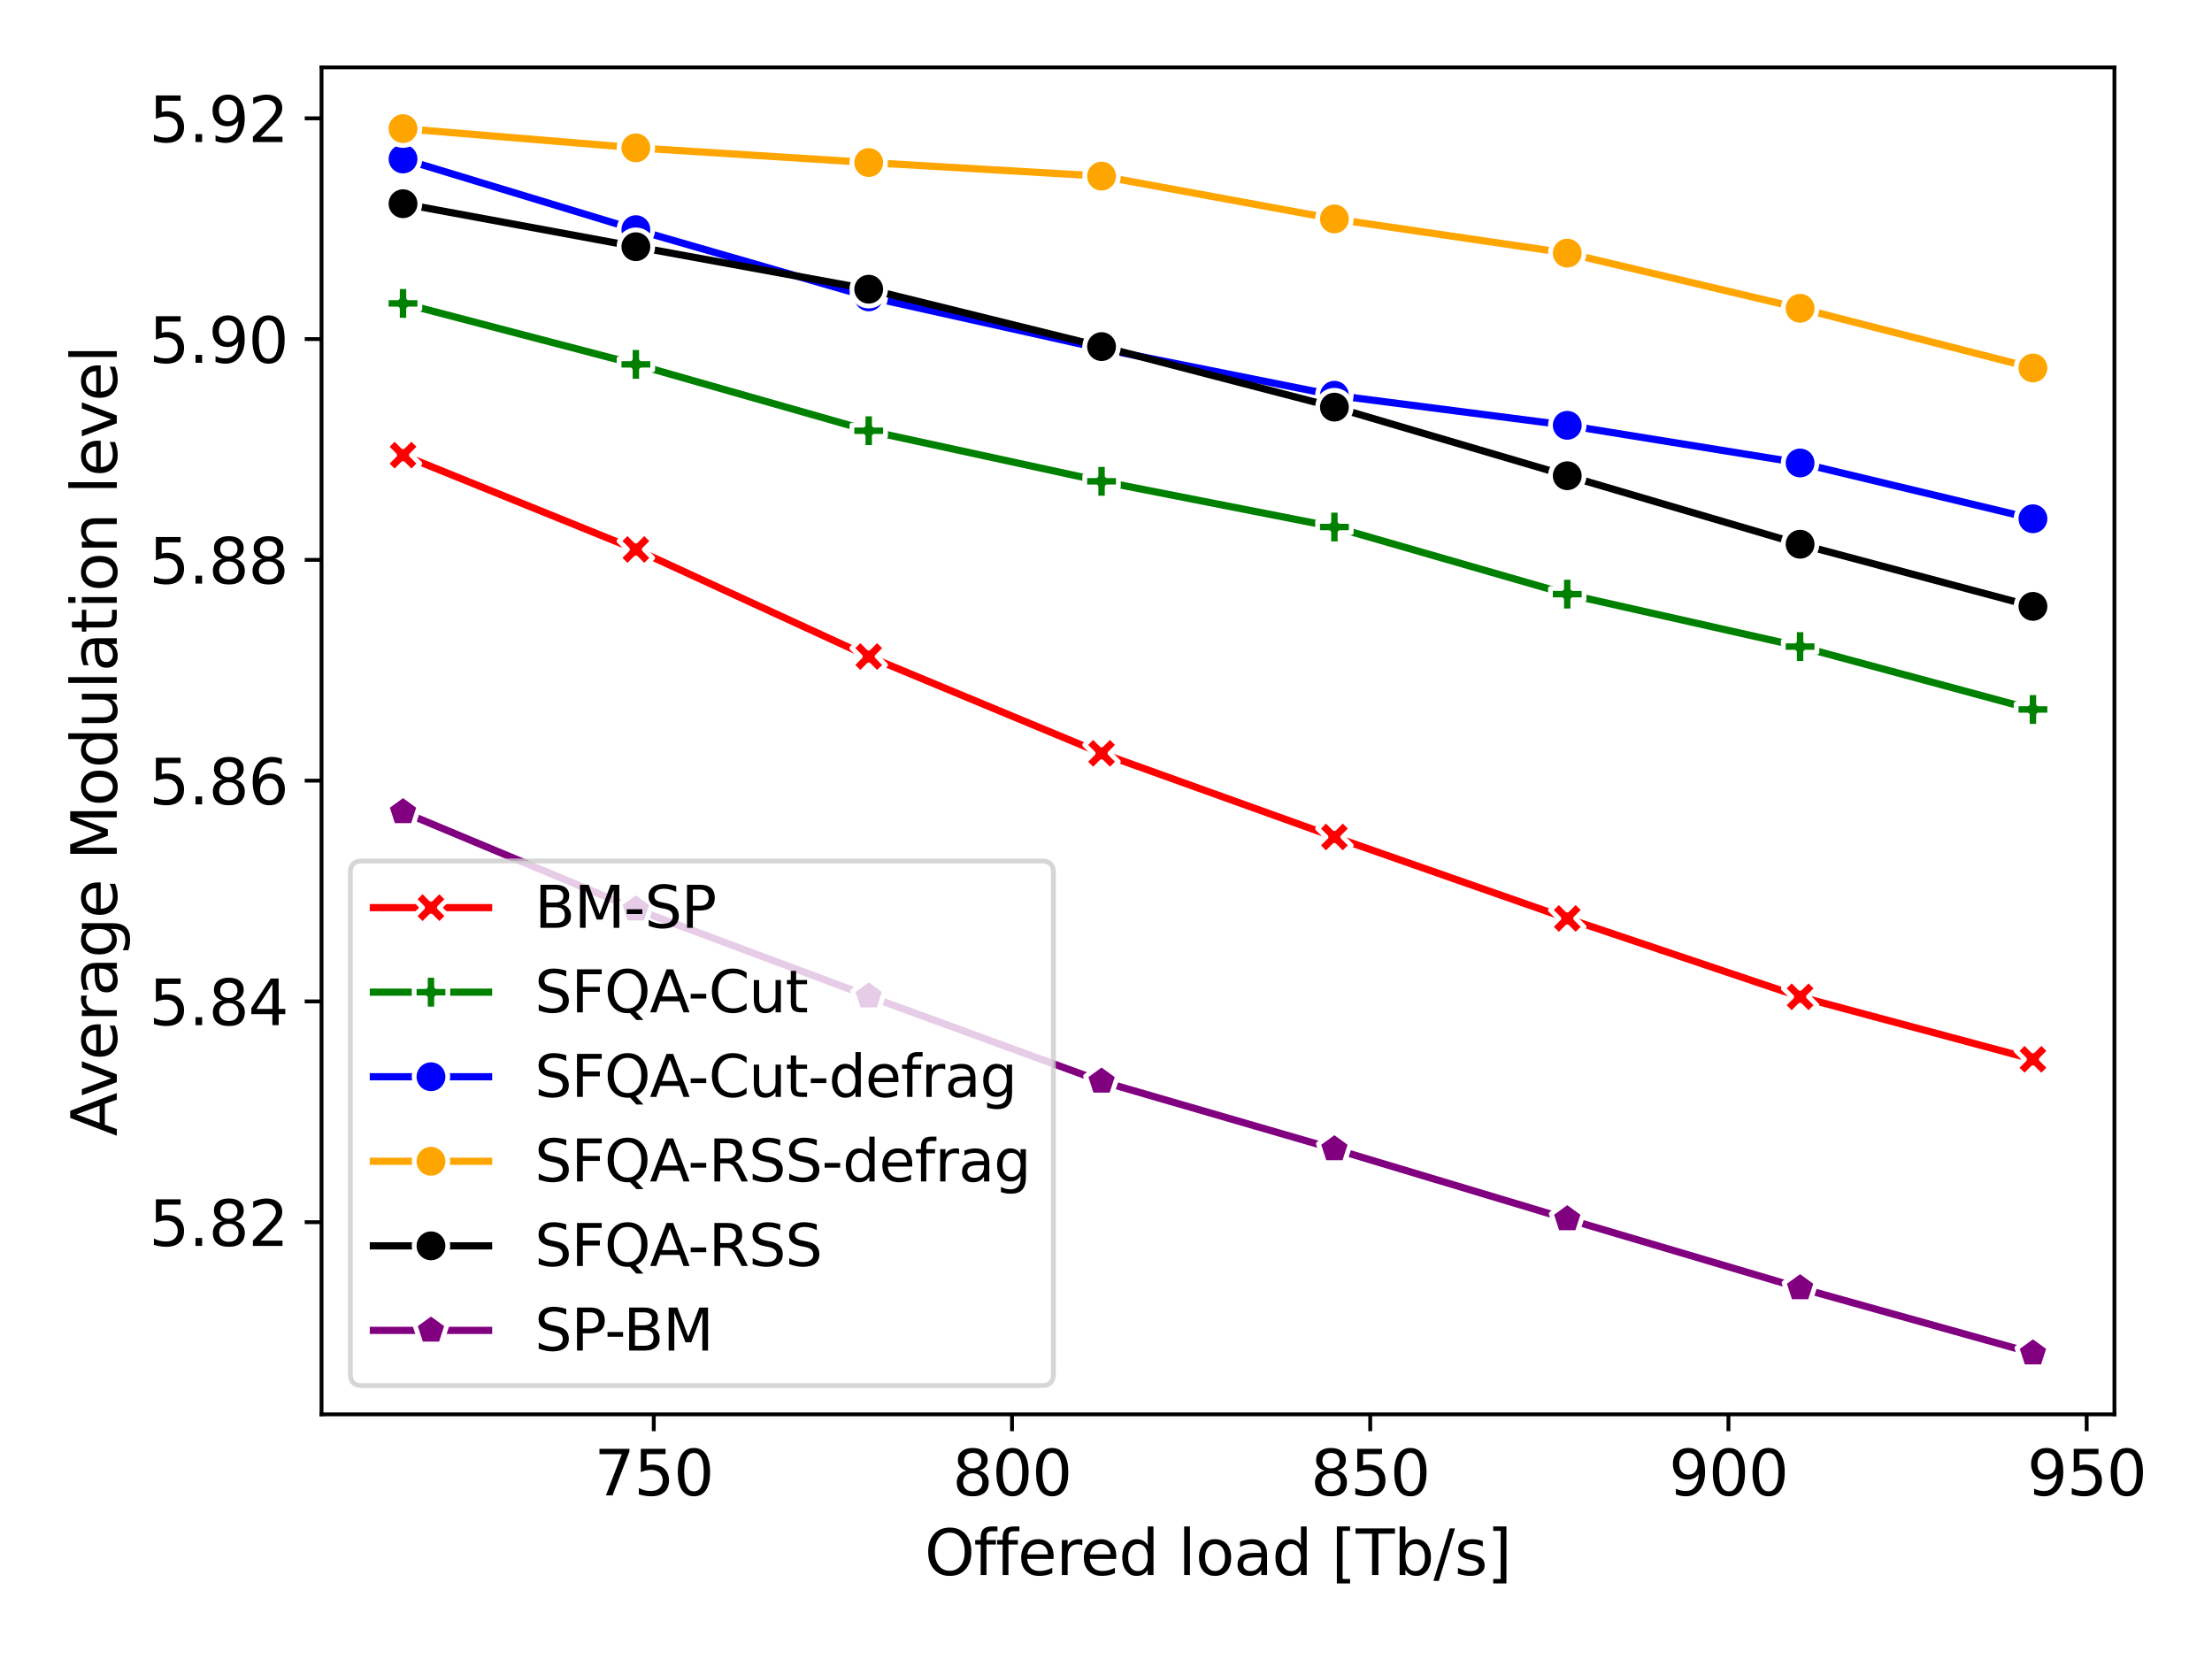 <?xml version="1.0" encoding="utf-8" standalone="no"?>
<!DOCTYPE svg PUBLIC "-//W3C//DTD SVG 1.1//EN"
  "http://www.w3.org/Graphics/SVG/1.1/DTD/svg11.dtd">
<svg xmlns:xlink="http://www.w3.org/1999/xlink" width="460.8pt" height="345.6pt" viewBox="0 0 460.8 345.6" xmlns="http://www.w3.org/2000/svg" version="1.1">
 <defs>
  <style type="text/css">*{stroke-linejoin: round; stroke-linecap: butt}</style>
 </defs>
 <g id="figure_1">
  <g id="patch_1">
   <path d="M 0 345.6 
L 460.8 345.6 
L 460.8 0 
L 0 0 
z
" style="fill: #ffffff"/>
  </g>
  <g id="axes_1">
   <g id="patch_2">
    <path d="M 66.98 294.64 
L 440.476 294.64 
L 440.476 14.04 
L 66.98 14.04 
z
" style="fill: #ffffff"/>
   </g>
   <g id="matplotlib.axis_1">
    <g id="xtick_1">
     <g id="line2d_1">
      <defs>
       <path id="me369dea9c8" d="M 0 0 
L 0 3.5 
" style="stroke: #000000; stroke-width: 0.8"/>
      </defs>
      <g>
       <use xlink:href="#me369dea9c8" x="136.194" y="294.64" style="stroke: #000000; stroke-width: 0.8"/>
      </g>
     </g>
     <g id="text_1">
      <!-- 750 -->
      <g transform="translate(123.787 311.518) scale(0.13 -0.13)">
       <defs>
        <path id="DejaVuSans-37" d="M 525 4666 
L 3525 4666 
L 3525 4397 
L 1831 0 
L 1172 0 
L 2766 4134 
L 525 4134 
L 525 4666 
z
" transform="scale(0.016)"/>
        <path id="DejaVuSans-35" d="M 691 4666 
L 3169 4666 
L 3169 4134 
L 1269 4134 
L 1269 2991 
Q 1406 3038 1543 3061 
Q 1681 3084 1819 3084 
Q 2600 3084 3056 2656 
Q 3513 2228 3513 1497 
Q 3513 744 3044 326 
Q 2575 -91 1722 -91 
Q 1428 -91 1123 -41 
Q 819 9 494 109 
L 494 744 
Q 775 591 1075 516 
Q 1375 441 1709 441 
Q 2250 441 2565 725 
Q 2881 1009 2881 1497 
Q 2881 1984 2565 2268 
Q 2250 2553 1709 2553 
Q 1456 2553 1204 2497 
Q 953 2441 691 2322 
L 691 4666 
z
" transform="scale(0.016)"/>
        <path id="DejaVuSans-30" d="M 2034 4250 
Q 1547 4250 1301 3770 
Q 1056 3291 1056 2328 
Q 1056 1369 1301 889 
Q 1547 409 2034 409 
Q 2525 409 2770 889 
Q 3016 1369 3016 2328 
Q 3016 3291 2770 3770 
Q 2525 4250 2034 4250 
z
M 2034 4750 
Q 2819 4750 3233 4129 
Q 3647 3509 3647 2328 
Q 3647 1150 3233 529 
Q 2819 -91 2034 -91 
Q 1250 -91 836 529 
Q 422 1150 422 2328 
Q 422 3509 836 4129 
Q 1250 4750 2034 4750 
z
" transform="scale(0.016)"/>
       </defs>
       <use xlink:href="#DejaVuSans-37"/>
       <use xlink:href="#DejaVuSans-35" x="63.623"/>
       <use xlink:href="#DejaVuSans-30" x="127.246"/>
      </g>
     </g>
    </g>
    <g id="xtick_2">
     <g id="line2d_2">
      <g>
       <use xlink:href="#me369dea9c8" x="210.819" y="294.64" style="stroke: #000000; stroke-width: 0.8"/>
      </g>
     </g>
     <g id="text_2">
      <!-- 800 -->
      <g transform="translate(198.412 311.518) scale(0.13 -0.13)">
       <defs>
        <path id="DejaVuSans-38" d="M 2034 2216 
Q 1584 2216 1326 1975 
Q 1069 1734 1069 1313 
Q 1069 891 1326 650 
Q 1584 409 2034 409 
Q 2484 409 2743 651 
Q 3003 894 3003 1313 
Q 3003 1734 2745 1975 
Q 2488 2216 2034 2216 
z
M 1403 2484 
Q 997 2584 770 2862 
Q 544 3141 544 3541 
Q 544 4100 942 4425 
Q 1341 4750 2034 4750 
Q 2731 4750 3128 4425 
Q 3525 4100 3525 3541 
Q 3525 3141 3298 2862 
Q 3072 2584 2669 2484 
Q 3125 2378 3379 2068 
Q 3634 1759 3634 1313 
Q 3634 634 3220 271 
Q 2806 -91 2034 -91 
Q 1263 -91 848 271 
Q 434 634 434 1313 
Q 434 1759 690 2068 
Q 947 2378 1403 2484 
z
M 1172 3481 
Q 1172 3119 1398 2916 
Q 1625 2713 2034 2713 
Q 2441 2713 2670 2916 
Q 2900 3119 2900 3481 
Q 2900 3844 2670 4047 
Q 2441 4250 2034 4250 
Q 1625 4250 1398 4047 
Q 1172 3844 1172 3481 
z
" transform="scale(0.016)"/>
       </defs>
       <use xlink:href="#DejaVuSans-38"/>
       <use xlink:href="#DejaVuSans-30" x="63.623"/>
       <use xlink:href="#DejaVuSans-30" x="127.246"/>
      </g>
     </g>
    </g>
    <g id="xtick_3">
     <g id="line2d_3">
      <g>
       <use xlink:href="#me369dea9c8" x="285.443" y="294.64" style="stroke: #000000; stroke-width: 0.8"/>
      </g>
     </g>
     <g id="text_3">
      <!-- 850 -->
      <g transform="translate(273.037 311.518) scale(0.13 -0.13)">
       <use xlink:href="#DejaVuSans-38"/>
       <use xlink:href="#DejaVuSans-35" x="63.623"/>
       <use xlink:href="#DejaVuSans-30" x="127.246"/>
      </g>
     </g>
    </g>
    <g id="xtick_4">
     <g id="line2d_4">
      <g>
       <use xlink:href="#me369dea9c8" x="360.068" y="294.64" style="stroke: #000000; stroke-width: 0.8"/>
      </g>
     </g>
     <g id="text_4">
      <!-- 900 -->
      <g transform="translate(347.661 311.518) scale(0.13 -0.13)">
       <defs>
        <path id="DejaVuSans-39" d="M 703 97 
L 703 672 
Q 941 559 1184 500 
Q 1428 441 1663 441 
Q 2288 441 2617 861 
Q 2947 1281 2994 2138 
Q 2813 1869 2534 1725 
Q 2256 1581 1919 1581 
Q 1219 1581 811 2004 
Q 403 2428 403 3163 
Q 403 3881 828 4315 
Q 1253 4750 1959 4750 
Q 2769 4750 3195 4129 
Q 3622 3509 3622 2328 
Q 3622 1225 3098 567 
Q 2575 -91 1691 -91 
Q 1453 -91 1209 -44 
Q 966 3 703 97 
z
M 1959 2075 
Q 2384 2075 2632 2365 
Q 2881 2656 2881 3163 
Q 2881 3666 2632 3958 
Q 2384 4250 1959 4250 
Q 1534 4250 1286 3958 
Q 1038 3666 1038 3163 
Q 1038 2656 1286 2365 
Q 1534 2075 1959 2075 
z
" transform="scale(0.016)"/>
       </defs>
       <use xlink:href="#DejaVuSans-39"/>
       <use xlink:href="#DejaVuSans-30" x="63.623"/>
       <use xlink:href="#DejaVuSans-30" x="127.246"/>
      </g>
     </g>
    </g>
    <g id="xtick_5">
     <g id="line2d_5">
      <g>
       <use xlink:href="#me369dea9c8" x="434.692" y="294.64" style="stroke: #000000; stroke-width: 0.8"/>
      </g>
     </g>
     <g id="text_5">
      <!-- 950 -->
      <g transform="translate(422.286 311.518) scale(0.13 -0.13)">
       <use xlink:href="#DejaVuSans-39"/>
       <use xlink:href="#DejaVuSans-35" x="63.623"/>
       <use xlink:href="#DejaVuSans-30" x="127.246"/>
      </g>
     </g>
    </g>
    <g id="text_6">
     <!-- Offered load [Tb/s] -->
     <g transform="translate(192.615 328.1) scale(0.13 -0.13)">
      <defs>
       <path id="DejaVuSans-4f" d="M 2522 4238 
Q 1834 4238 1429 3725 
Q 1025 3213 1025 2328 
Q 1025 1447 1429 934 
Q 1834 422 2522 422 
Q 3209 422 3611 934 
Q 4013 1447 4013 2328 
Q 4013 3213 3611 3725 
Q 3209 4238 2522 4238 
z
M 2522 4750 
Q 3503 4750 4090 4092 
Q 4678 3434 4678 2328 
Q 4678 1225 4090 567 
Q 3503 -91 2522 -91 
Q 1538 -91 948 565 
Q 359 1222 359 2328 
Q 359 3434 948 4092 
Q 1538 4750 2522 4750 
z
" transform="scale(0.016)"/>
       <path id="DejaVuSans-66" d="M 2375 4863 
L 2375 4384 
L 1825 4384 
Q 1516 4384 1395 4259 
Q 1275 4134 1275 3809 
L 1275 3500 
L 2222 3500 
L 2222 3053 
L 1275 3053 
L 1275 0 
L 697 0 
L 697 3053 
L 147 3053 
L 147 3500 
L 697 3500 
L 697 3744 
Q 697 4328 969 4595 
Q 1241 4863 1831 4863 
L 2375 4863 
z
" transform="scale(0.016)"/>
       <path id="DejaVuSans-65" d="M 3597 1894 
L 3597 1613 
L 953 1613 
Q 991 1019 1311 708 
Q 1631 397 2203 397 
Q 2534 397 2845 478 
Q 3156 559 3463 722 
L 3463 178 
Q 3153 47 2828 -22 
Q 2503 -91 2169 -91 
Q 1331 -91 842 396 
Q 353 884 353 1716 
Q 353 2575 817 3079 
Q 1281 3584 2069 3584 
Q 2775 3584 3186 3129 
Q 3597 2675 3597 1894 
z
M 3022 2063 
Q 3016 2534 2758 2815 
Q 2500 3097 2075 3097 
Q 1594 3097 1305 2825 
Q 1016 2553 972 2059 
L 3022 2063 
z
" transform="scale(0.016)"/>
       <path id="DejaVuSans-72" d="M 2631 2963 
Q 2534 3019 2420 3045 
Q 2306 3072 2169 3072 
Q 1681 3072 1420 2755 
Q 1159 2438 1159 1844 
L 1159 0 
L 581 0 
L 581 3500 
L 1159 3500 
L 1159 2956 
Q 1341 3275 1631 3429 
Q 1922 3584 2338 3584 
Q 2397 3584 2469 3576 
Q 2541 3569 2628 3553 
L 2631 2963 
z
" transform="scale(0.016)"/>
       <path id="DejaVuSans-64" d="M 2906 2969 
L 2906 4863 
L 3481 4863 
L 3481 0 
L 2906 0 
L 2906 525 
Q 2725 213 2448 61 
Q 2172 -91 1784 -91 
Q 1150 -91 751 415 
Q 353 922 353 1747 
Q 353 2572 751 3078 
Q 1150 3584 1784 3584 
Q 2172 3584 2448 3432 
Q 2725 3281 2906 2969 
z
M 947 1747 
Q 947 1113 1208 752 
Q 1469 391 1925 391 
Q 2381 391 2643 752 
Q 2906 1113 2906 1747 
Q 2906 2381 2643 2742 
Q 2381 3103 1925 3103 
Q 1469 3103 1208 2742 
Q 947 2381 947 1747 
z
" transform="scale(0.016)"/>
       <path id="DejaVuSans-20" transform="scale(0.016)"/>
       <path id="DejaVuSans-6c" d="M 603 4863 
L 1178 4863 
L 1178 0 
L 603 0 
L 603 4863 
z
" transform="scale(0.016)"/>
       <path id="DejaVuSans-6f" d="M 1959 3097 
Q 1497 3097 1228 2736 
Q 959 2375 959 1747 
Q 959 1119 1226 758 
Q 1494 397 1959 397 
Q 2419 397 2687 759 
Q 2956 1122 2956 1747 
Q 2956 2369 2687 2733 
Q 2419 3097 1959 3097 
z
M 1959 3584 
Q 2709 3584 3137 3096 
Q 3566 2609 3566 1747 
Q 3566 888 3137 398 
Q 2709 -91 1959 -91 
Q 1206 -91 779 398 
Q 353 888 353 1747 
Q 353 2609 779 3096 
Q 1206 3584 1959 3584 
z
" transform="scale(0.016)"/>
       <path id="DejaVuSans-61" d="M 2194 1759 
Q 1497 1759 1228 1600 
Q 959 1441 959 1056 
Q 959 750 1161 570 
Q 1363 391 1709 391 
Q 2188 391 2477 730 
Q 2766 1069 2766 1631 
L 2766 1759 
L 2194 1759 
z
M 3341 1997 
L 3341 0 
L 2766 0 
L 2766 531 
Q 2569 213 2275 61 
Q 1981 -91 1556 -91 
Q 1019 -91 701 211 
Q 384 513 384 1019 
Q 384 1609 779 1909 
Q 1175 2209 1959 2209 
L 2766 2209 
L 2766 2266 
Q 2766 2663 2505 2880 
Q 2244 3097 1772 3097 
Q 1472 3097 1187 3025 
Q 903 2953 641 2809 
L 641 3341 
Q 956 3463 1253 3523 
Q 1550 3584 1831 3584 
Q 2591 3584 2966 3190 
Q 3341 2797 3341 1997 
z
" transform="scale(0.016)"/>
       <path id="DejaVuSans-5b" d="M 550 4863 
L 1875 4863 
L 1875 4416 
L 1125 4416 
L 1125 -397 
L 1875 -397 
L 1875 -844 
L 550 -844 
L 550 4863 
z
" transform="scale(0.016)"/>
       <path id="DejaVuSans-54" d="M -19 4666 
L 3928 4666 
L 3928 4134 
L 2272 4134 
L 2272 0 
L 1638 0 
L 1638 4134 
L -19 4134 
L -19 4666 
z
" transform="scale(0.016)"/>
       <path id="DejaVuSans-62" d="M 3116 1747 
Q 3116 2381 2855 2742 
Q 2594 3103 2138 3103 
Q 1681 3103 1420 2742 
Q 1159 2381 1159 1747 
Q 1159 1113 1420 752 
Q 1681 391 2138 391 
Q 2594 391 2855 752 
Q 3116 1113 3116 1747 
z
M 1159 2969 
Q 1341 3281 1617 3432 
Q 1894 3584 2278 3584 
Q 2916 3584 3314 3078 
Q 3713 2572 3713 1747 
Q 3713 922 3314 415 
Q 2916 -91 2278 -91 
Q 1894 -91 1617 61 
Q 1341 213 1159 525 
L 1159 0 
L 581 0 
L 581 4863 
L 1159 4863 
L 1159 2969 
z
" transform="scale(0.016)"/>
       <path id="DejaVuSans-2f" d="M 1625 4666 
L 2156 4666 
L 531 -594 
L 0 -594 
L 1625 4666 
z
" transform="scale(0.016)"/>
       <path id="DejaVuSans-73" d="M 2834 3397 
L 2834 2853 
Q 2591 2978 2328 3040 
Q 2066 3103 1784 3103 
Q 1356 3103 1142 2972 
Q 928 2841 928 2578 
Q 928 2378 1081 2264 
Q 1234 2150 1697 2047 
L 1894 2003 
Q 2506 1872 2764 1633 
Q 3022 1394 3022 966 
Q 3022 478 2636 193 
Q 2250 -91 1575 -91 
Q 1294 -91 989 -36 
Q 684 19 347 128 
L 347 722 
Q 666 556 975 473 
Q 1284 391 1588 391 
Q 1994 391 2212 530 
Q 2431 669 2431 922 
Q 2431 1156 2273 1281 
Q 2116 1406 1581 1522 
L 1381 1569 
Q 847 1681 609 1914 
Q 372 2147 372 2553 
Q 372 3047 722 3315 
Q 1072 3584 1716 3584 
Q 2034 3584 2315 3537 
Q 2597 3491 2834 3397 
z
" transform="scale(0.016)"/>
       <path id="DejaVuSans-5d" d="M 1947 4863 
L 1947 -844 
L 622 -844 
L 622 -397 
L 1369 -397 
L 1369 4416 
L 622 4416 
L 622 4863 
L 1947 4863 
z
" transform="scale(0.016)"/>
      </defs>
      <use xlink:href="#DejaVuSans-4f"/>
      <use xlink:href="#DejaVuSans-66" x="78.711"/>
      <use xlink:href="#DejaVuSans-66" x="113.916"/>
      <use xlink:href="#DejaVuSans-65" x="149.121"/>
      <use xlink:href="#DejaVuSans-72" x="210.645"/>
      <use xlink:href="#DejaVuSans-65" x="249.508"/>
      <use xlink:href="#DejaVuSans-64" x="311.031"/>
      <use xlink:href="#DejaVuSans-20" x="374.508"/>
      <use xlink:href="#DejaVuSans-6c" x="406.295"/>
      <use xlink:href="#DejaVuSans-6f" x="434.078"/>
      <use xlink:href="#DejaVuSans-61" x="495.26"/>
      <use xlink:href="#DejaVuSans-64" x="556.539"/>
      <use xlink:href="#DejaVuSans-20" x="620.016"/>
      <use xlink:href="#DejaVuSans-5b" x="651.803"/>
      <use xlink:href="#DejaVuSans-54" x="690.816"/>
      <use xlink:href="#DejaVuSans-62" x="751.9"/>
      <use xlink:href="#DejaVuSans-2f" x="815.377"/>
      <use xlink:href="#DejaVuSans-73" x="849.068"/>
      <use xlink:href="#DejaVuSans-5d" x="901.168"/>
     </g>
    </g>
   </g>
   <g id="matplotlib.axis_2">
    <g id="ytick_1">
     <g id="line2d_6">
      <defs>
       <path id="m9114a5077f" d="M 0 0 
L -3.5 0 
" style="stroke: #000000; stroke-width: 0.8"/>
      </defs>
      <g>
       <use xlink:href="#m9114a5077f" x="66.98" y="254.603" style="stroke: #000000; stroke-width: 0.8"/>
      </g>
     </g>
     <g id="text_7">
      <!-- 5.82 -->
      <g transform="translate(31.035 259.542) scale(0.13 -0.13)">
       <defs>
        <path id="DejaVuSans-2e" d="M 684 794 
L 1344 794 
L 1344 0 
L 684 0 
L 684 794 
z
" transform="scale(0.016)"/>
        <path id="DejaVuSans-32" d="M 1228 531 
L 3431 531 
L 3431 0 
L 469 0 
L 469 531 
Q 828 903 1448 1529 
Q 2069 2156 2228 2338 
Q 2531 2678 2651 2914 
Q 2772 3150 2772 3378 
Q 2772 3750 2511 3984 
Q 2250 4219 1831 4219 
Q 1534 4219 1204 4116 
Q 875 4013 500 3803 
L 500 4441 
Q 881 4594 1212 4672 
Q 1544 4750 1819 4750 
Q 2544 4750 2975 4387 
Q 3406 4025 3406 3419 
Q 3406 3131 3298 2873 
Q 3191 2616 2906 2266 
Q 2828 2175 2409 1742 
Q 1991 1309 1228 531 
z
" transform="scale(0.016)"/>
       </defs>
       <use xlink:href="#DejaVuSans-35"/>
       <use xlink:href="#DejaVuSans-2e" x="63.623"/>
       <use xlink:href="#DejaVuSans-38" x="95.41"/>
       <use xlink:href="#DejaVuSans-32" x="159.033"/>
      </g>
     </g>
    </g>
    <g id="ytick_2">
     <g id="line2d_7">
      <g>
       <use xlink:href="#m9114a5077f" x="66.98" y="208.613" style="stroke: #000000; stroke-width: 0.8"/>
      </g>
     </g>
     <g id="text_8">
      <!-- 5.84 -->
      <g transform="translate(31.035 213.552) scale(0.13 -0.13)">
       <defs>
        <path id="DejaVuSans-34" d="M 2419 4116 
L 825 1625 
L 2419 1625 
L 2419 4116 
z
M 2253 4666 
L 3047 4666 
L 3047 1625 
L 3713 1625 
L 3713 1100 
L 3047 1100 
L 3047 0 
L 2419 0 
L 2419 1100 
L 313 1100 
L 313 1709 
L 2253 4666 
z
" transform="scale(0.016)"/>
       </defs>
       <use xlink:href="#DejaVuSans-35"/>
       <use xlink:href="#DejaVuSans-2e" x="63.623"/>
       <use xlink:href="#DejaVuSans-38" x="95.41"/>
       <use xlink:href="#DejaVuSans-34" x="159.033"/>
      </g>
     </g>
    </g>
    <g id="ytick_3">
     <g id="line2d_8">
      <g>
       <use xlink:href="#m9114a5077f" x="66.98" y="162.622" style="stroke: #000000; stroke-width: 0.8"/>
      </g>
     </g>
     <g id="text_9">
      <!-- 5.86 -->
      <g transform="translate(31.035 167.561) scale(0.13 -0.13)">
       <defs>
        <path id="DejaVuSans-36" d="M 2113 2584 
Q 1688 2584 1439 2293 
Q 1191 2003 1191 1497 
Q 1191 994 1439 701 
Q 1688 409 2113 409 
Q 2538 409 2786 701 
Q 3034 994 3034 1497 
Q 3034 2003 2786 2293 
Q 2538 2584 2113 2584 
z
M 3366 4563 
L 3366 3988 
Q 3128 4100 2886 4159 
Q 2644 4219 2406 4219 
Q 1781 4219 1451 3797 
Q 1122 3375 1075 2522 
Q 1259 2794 1537 2939 
Q 1816 3084 2150 3084 
Q 2853 3084 3261 2657 
Q 3669 2231 3669 1497 
Q 3669 778 3244 343 
Q 2819 -91 2113 -91 
Q 1303 -91 875 529 
Q 447 1150 447 2328 
Q 447 3434 972 4092 
Q 1497 4750 2381 4750 
Q 2619 4750 2861 4703 
Q 3103 4656 3366 4563 
z
" transform="scale(0.016)"/>
       </defs>
       <use xlink:href="#DejaVuSans-35"/>
       <use xlink:href="#DejaVuSans-2e" x="63.623"/>
       <use xlink:href="#DejaVuSans-38" x="95.41"/>
       <use xlink:href="#DejaVuSans-36" x="159.033"/>
      </g>
     </g>
    </g>
    <g id="ytick_4">
     <g id="line2d_9">
      <g>
       <use xlink:href="#m9114a5077f" x="66.98" y="116.631" style="stroke: #000000; stroke-width: 0.8"/>
      </g>
     </g>
     <g id="text_10">
      <!-- 5.88 -->
      <g transform="translate(31.035 121.57) scale(0.13 -0.13)">
       <use xlink:href="#DejaVuSans-35"/>
       <use xlink:href="#DejaVuSans-2e" x="63.623"/>
       <use xlink:href="#DejaVuSans-38" x="95.41"/>
       <use xlink:href="#DejaVuSans-38" x="159.033"/>
      </g>
     </g>
    </g>
    <g id="ytick_5">
     <g id="line2d_10">
      <g>
       <use xlink:href="#m9114a5077f" x="66.98" y="70.64" style="stroke: #000000; stroke-width: 0.8"/>
      </g>
     </g>
     <g id="text_11">
      <!-- 5.90 -->
      <g transform="translate(31.035 75.579) scale(0.13 -0.13)">
       <use xlink:href="#DejaVuSans-35"/>
       <use xlink:href="#DejaVuSans-2e" x="63.623"/>
       <use xlink:href="#DejaVuSans-39" x="95.41"/>
       <use xlink:href="#DejaVuSans-30" x="159.033"/>
      </g>
     </g>
    </g>
    <g id="ytick_6">
     <g id="line2d_11">
      <g>
       <use xlink:href="#m9114a5077f" x="66.98" y="24.649" style="stroke: #000000; stroke-width: 0.8"/>
      </g>
     </g>
     <g id="text_12">
      <!-- 5.92 -->
      <g transform="translate(31.035 29.588) scale(0.13 -0.13)">
       <use xlink:href="#DejaVuSans-35"/>
       <use xlink:href="#DejaVuSans-2e" x="63.623"/>
       <use xlink:href="#DejaVuSans-39" x="95.41"/>
       <use xlink:href="#DejaVuSans-32" x="159.033"/>
      </g>
     </g>
    </g>
    <g id="text_13">
     <!-- Average Modulation level -->
     <g transform="translate(24.331 236.693) rotate(-90) scale(0.13 -0.13)">
      <defs>
       <path id="DejaVuSans-41" d="M 2188 4044 
L 1331 1722 
L 3047 1722 
L 2188 4044 
z
M 1831 4666 
L 2547 4666 
L 4325 0 
L 3669 0 
L 3244 1197 
L 1141 1197 
L 716 0 
L 50 0 
L 1831 4666 
z
" transform="scale(0.016)"/>
       <path id="DejaVuSans-76" d="M 191 3500 
L 800 3500 
L 1894 563 
L 2988 3500 
L 3597 3500 
L 2284 0 
L 1503 0 
L 191 3500 
z
" transform="scale(0.016)"/>
       <path id="DejaVuSans-67" d="M 2906 1791 
Q 2906 2416 2648 2759 
Q 2391 3103 1925 3103 
Q 1463 3103 1205 2759 
Q 947 2416 947 1791 
Q 947 1169 1205 825 
Q 1463 481 1925 481 
Q 2391 481 2648 825 
Q 2906 1169 2906 1791 
z
M 3481 434 
Q 3481 -459 3084 -895 
Q 2688 -1331 1869 -1331 
Q 1566 -1331 1297 -1286 
Q 1028 -1241 775 -1147 
L 775 -588 
Q 1028 -725 1275 -790 
Q 1522 -856 1778 -856 
Q 2344 -856 2625 -561 
Q 2906 -266 2906 331 
L 2906 616 
Q 2728 306 2450 153 
Q 2172 0 1784 0 
Q 1141 0 747 490 
Q 353 981 353 1791 
Q 353 2603 747 3093 
Q 1141 3584 1784 3584 
Q 2172 3584 2450 3431 
Q 2728 3278 2906 2969 
L 2906 3500 
L 3481 3500 
L 3481 434 
z
" transform="scale(0.016)"/>
       <path id="DejaVuSans-4d" d="M 628 4666 
L 1569 4666 
L 2759 1491 
L 3956 4666 
L 4897 4666 
L 4897 0 
L 4281 0 
L 4281 4097 
L 3078 897 
L 2444 897 
L 1241 4097 
L 1241 0 
L 628 0 
L 628 4666 
z
" transform="scale(0.016)"/>
       <path id="DejaVuSans-75" d="M 544 1381 
L 544 3500 
L 1119 3500 
L 1119 1403 
Q 1119 906 1312 657 
Q 1506 409 1894 409 
Q 2359 409 2629 706 
Q 2900 1003 2900 1516 
L 2900 3500 
L 3475 3500 
L 3475 0 
L 2900 0 
L 2900 538 
Q 2691 219 2414 64 
Q 2138 -91 1772 -91 
Q 1169 -91 856 284 
Q 544 659 544 1381 
z
M 1991 3584 
L 1991 3584 
z
" transform="scale(0.016)"/>
       <path id="DejaVuSans-74" d="M 1172 4494 
L 1172 3500 
L 2356 3500 
L 2356 3053 
L 1172 3053 
L 1172 1153 
Q 1172 725 1289 603 
Q 1406 481 1766 481 
L 2356 481 
L 2356 0 
L 1766 0 
Q 1100 0 847 248 
Q 594 497 594 1153 
L 594 3053 
L 172 3053 
L 172 3500 
L 594 3500 
L 594 4494 
L 1172 4494 
z
" transform="scale(0.016)"/>
       <path id="DejaVuSans-69" d="M 603 3500 
L 1178 3500 
L 1178 0 
L 603 0 
L 603 3500 
z
M 603 4863 
L 1178 4863 
L 1178 4134 
L 603 4134 
L 603 4863 
z
" transform="scale(0.016)"/>
       <path id="DejaVuSans-6e" d="M 3513 2113 
L 3513 0 
L 2938 0 
L 2938 2094 
Q 2938 2591 2744 2837 
Q 2550 3084 2163 3084 
Q 1697 3084 1428 2787 
Q 1159 2491 1159 1978 
L 1159 0 
L 581 0 
L 581 3500 
L 1159 3500 
L 1159 2956 
Q 1366 3272 1645 3428 
Q 1925 3584 2291 3584 
Q 2894 3584 3203 3211 
Q 3513 2838 3513 2113 
z
" transform="scale(0.016)"/>
      </defs>
      <use xlink:href="#DejaVuSans-41"/>
      <use xlink:href="#DejaVuSans-76" x="62.533"/>
      <use xlink:href="#DejaVuSans-65" x="121.713"/>
      <use xlink:href="#DejaVuSans-72" x="183.236"/>
      <use xlink:href="#DejaVuSans-61" x="224.35"/>
      <use xlink:href="#DejaVuSans-67" x="285.629"/>
      <use xlink:href="#DejaVuSans-65" x="349.105"/>
      <use xlink:href="#DejaVuSans-20" x="410.629"/>
      <use xlink:href="#DejaVuSans-4d" x="442.416"/>
      <use xlink:href="#DejaVuSans-6f" x="528.695"/>
      <use xlink:href="#DejaVuSans-64" x="589.877"/>
      <use xlink:href="#DejaVuSans-75" x="653.354"/>
      <use xlink:href="#DejaVuSans-6c" x="716.732"/>
      <use xlink:href="#DejaVuSans-61" x="744.516"/>
      <use xlink:href="#DejaVuSans-74" x="805.795"/>
      <use xlink:href="#DejaVuSans-69" x="845.004"/>
      <use xlink:href="#DejaVuSans-6f" x="872.787"/>
      <use xlink:href="#DejaVuSans-6e" x="933.969"/>
      <use xlink:href="#DejaVuSans-20" x="997.348"/>
      <use xlink:href="#DejaVuSans-6c" x="1029.135"/>
      <use xlink:href="#DejaVuSans-65" x="1056.918"/>
      <use xlink:href="#DejaVuSans-76" x="1118.441"/>
      <use xlink:href="#DejaVuSans-65" x="1177.621"/>
      <use xlink:href="#DejaVuSans-6c" x="1239.145"/>
     </g>
    </g>
   </g>
   <g id="line2d_12">
    <path d="M 83.957 94.816 
L 132.463 114.465 
L 180.969 136.769 
L 229.475 156.931 
L 277.981 174.356 
L 326.487 191.327 
L 374.993 207.651 
L 423.499 220.673 
" clip-path="url(#p15ce929811)" style="fill: none; stroke: #ff0000; stroke-width: 1.5; stroke-linecap: square"/>
    <defs>
     <path id="m850844d79e" d="M -1.75 3.5 
L 0 1.75 
L 1.75 3.5 
L 3.5 1.75 
L 1.75 0 
L 3.5 -1.75 
L 1.75 -3.5 
L 0 -1.75 
L -1.75 -3.5 
L -3.5 -1.75 
L -1.75 0 
L -3.5 1.75 
z
" style="stroke: #ffffff; stroke-linejoin: miter"/>
    </defs>
    <g clip-path="url(#p15ce929811)">
     <use xlink:href="#m850844d79e" x="83.957" y="94.816" style="fill: #ff0000; stroke: #ffffff; stroke-linejoin: miter"/>
     <use xlink:href="#m850844d79e" x="132.463" y="114.465" style="fill: #ff0000; stroke: #ffffff; stroke-linejoin: miter"/>
     <use xlink:href="#m850844d79e" x="180.969" y="136.769" style="fill: #ff0000; stroke: #ffffff; stroke-linejoin: miter"/>
     <use xlink:href="#m850844d79e" x="229.475" y="156.931" style="fill: #ff0000; stroke: #ffffff; stroke-linejoin: miter"/>
     <use xlink:href="#m850844d79e" x="277.981" y="174.356" style="fill: #ff0000; stroke: #ffffff; stroke-linejoin: miter"/>
     <use xlink:href="#m850844d79e" x="326.487" y="191.327" style="fill: #ff0000; stroke: #ffffff; stroke-linejoin: miter"/>
     <use xlink:href="#m850844d79e" x="374.993" y="207.651" style="fill: #ff0000; stroke: #ffffff; stroke-linejoin: miter"/>
     <use xlink:href="#m850844d79e" x="423.499" y="220.673" style="fill: #ff0000; stroke: #ffffff; stroke-linejoin: miter"/>
    </g>
   </g>
   <g id="line2d_13">
    <path d="M 83.957 63.206 
L 132.463 75.904 
L 180.969 89.73 
L 229.475 100.262 
L 277.981 109.789 
L 326.487 123.768 
L 374.993 134.696 
L 423.499 147.797 
" clip-path="url(#p15ce929811)" style="fill: none; stroke: #008000; stroke-width: 1.5; stroke-linecap: square"/>
    <defs>
     <path id="m9126922dd8" d="M -1.167 3.5 
L 1.167 3.5 
L 1.167 1.167 
L 3.5 1.167 
L 3.5 -1.167 
L 1.167 -1.167 
L 1.167 -3.5 
L -1.167 -3.5 
L -1.167 -1.167 
L -3.5 -1.167 
L -3.5 1.167 
L -1.167 1.167 
z
" style="stroke: #ffffff; stroke-linejoin: miter"/>
    </defs>
    <g clip-path="url(#p15ce929811)">
     <use xlink:href="#m9126922dd8" x="83.957" y="63.206" style="fill: #008000; stroke: #ffffff; stroke-linejoin: miter"/>
     <use xlink:href="#m9126922dd8" x="132.463" y="75.904" style="fill: #008000; stroke: #ffffff; stroke-linejoin: miter"/>
     <use xlink:href="#m9126922dd8" x="180.969" y="89.73" style="fill: #008000; stroke: #ffffff; stroke-linejoin: miter"/>
     <use xlink:href="#m9126922dd8" x="229.475" y="100.262" style="fill: #008000; stroke: #ffffff; stroke-linejoin: miter"/>
     <use xlink:href="#m9126922dd8" x="277.981" y="109.789" style="fill: #008000; stroke: #ffffff; stroke-linejoin: miter"/>
     <use xlink:href="#m9126922dd8" x="326.487" y="123.768" style="fill: #008000; stroke: #ffffff; stroke-linejoin: miter"/>
     <use xlink:href="#m9126922dd8" x="374.993" y="134.696" style="fill: #008000; stroke: #ffffff; stroke-linejoin: miter"/>
     <use xlink:href="#m9126922dd8" x="423.499" y="147.797" style="fill: #008000; stroke: #ffffff; stroke-linejoin: miter"/>
    </g>
   </g>
   <g id="line2d_14">
    <path d="M 83.957 33.12 
L 132.463 47.839 
L 180.969 61.84 
L 229.475 72.64 
L 277.981 82.338 
L 326.487 88.601 
L 374.993 96.446 
L 423.499 108.067 
" clip-path="url(#p15ce929811)" style="fill: none; stroke: #0000ff; stroke-width: 1.5; stroke-linecap: square"/>
    <defs>
     <path id="m90fffcf56f" d="M 0 3.5 
C 0.928 3.5 1.819 3.131 2.475 2.475 
C 3.131 1.819 3.5 0.928 3.5 0 
C 3.5 -0.928 3.131 -1.819 2.475 -2.475 
C 1.819 -3.131 0.928 -3.5 0 -3.5 
C -0.928 -3.5 -1.819 -3.131 -2.475 -2.475 
C -3.131 -1.819 -3.5 -0.928 -3.5 0 
C -3.5 0.928 -3.131 1.819 -2.475 2.475 
C -1.819 3.131 -0.928 3.5 0 3.5 
z
" style="stroke: #ffffff"/>
    </defs>
    <g clip-path="url(#p15ce929811)">
     <use xlink:href="#m90fffcf56f" x="83.957" y="33.12" style="fill: #0000ff; stroke: #ffffff"/>
     <use xlink:href="#m90fffcf56f" x="132.463" y="47.839" style="fill: #0000ff; stroke: #ffffff"/>
     <use xlink:href="#m90fffcf56f" x="180.969" y="61.84" style="fill: #0000ff; stroke: #ffffff"/>
     <use xlink:href="#m90fffcf56f" x="229.475" y="72.64" style="fill: #0000ff; stroke: #ffffff"/>
     <use xlink:href="#m90fffcf56f" x="277.981" y="82.338" style="fill: #0000ff; stroke: #ffffff"/>
     <use xlink:href="#m90fffcf56f" x="326.487" y="88.601" style="fill: #0000ff; stroke: #ffffff"/>
     <use xlink:href="#m90fffcf56f" x="374.993" y="96.446" style="fill: #0000ff; stroke: #ffffff"/>
     <use xlink:href="#m90fffcf56f" x="423.499" y="108.067" style="fill: #0000ff; stroke: #ffffff"/>
    </g>
   </g>
   <g id="line2d_15">
    <path d="M 83.957 26.795 
L 132.463 30.798 
L 180.969 33.862 
L 229.475 36.689 
L 277.981 45.607 
L 326.487 52.728 
L 374.993 64.225 
L 423.499 76.656 
" clip-path="url(#p15ce929811)" style="fill: none; stroke: #ffa500; stroke-width: 1.5; stroke-linecap: square"/>
    <defs>
     <path id="maf04257849" d="M 0 3.5 
C 0.928 3.5 1.819 3.131 2.475 2.475 
C 3.131 1.819 3.5 0.928 3.5 0 
C 3.5 -0.928 3.131 -1.819 2.475 -2.475 
C 1.819 -3.131 0.928 -3.5 0 -3.5 
C -0.928 -3.5 -1.819 -3.131 -2.475 -2.475 
C -3.131 -1.819 -3.5 -0.928 -3.5 0 
C -3.5 0.928 -3.131 1.819 -2.475 2.475 
C -1.819 3.131 -0.928 3.5 0 3.5 
z
" style="stroke: #ffffff"/>
    </defs>
    <g clip-path="url(#p15ce929811)">
     <use xlink:href="#maf04257849" x="83.957" y="26.795" style="fill: #ffa500; stroke: #ffffff"/>
     <use xlink:href="#maf04257849" x="132.463" y="30.798" style="fill: #ffa500; stroke: #ffffff"/>
     <use xlink:href="#maf04257849" x="180.969" y="33.862" style="fill: #ffa500; stroke: #ffffff"/>
     <use xlink:href="#maf04257849" x="229.475" y="36.689" style="fill: #ffa500; stroke: #ffffff"/>
     <use xlink:href="#maf04257849" x="277.981" y="45.607" style="fill: #ffa500; stroke: #ffffff"/>
     <use xlink:href="#maf04257849" x="326.487" y="52.728" style="fill: #ffa500; stroke: #ffffff"/>
     <use xlink:href="#maf04257849" x="374.993" y="64.225" style="fill: #ffa500; stroke: #ffffff"/>
     <use xlink:href="#maf04257849" x="423.499" y="76.656" style="fill: #ffa500; stroke: #ffffff"/>
    </g>
   </g>
   <g id="line2d_16">
    <path d="M 83.957 42.437 
L 132.463 51.393 
L 180.969 60.246 
L 229.475 72.204 
L 277.981 84.814 
L 326.487 99.103 
L 374.993 113.374 
L 423.499 126.321 
" clip-path="url(#p15ce929811)" style="fill: none; stroke: #000000; stroke-width: 1.5; stroke-linecap: square"/>
    <defs>
     <path id="mf78a6a777d" d="M 0 3.5 
C 0.928 3.5 1.819 3.131 2.475 2.475 
C 3.131 1.819 3.5 0.928 3.5 0 
C 3.5 -0.928 3.131 -1.819 2.475 -2.475 
C 1.819 -3.131 0.928 -3.5 0 -3.5 
C -0.928 -3.5 -1.819 -3.131 -2.475 -2.475 
C -3.131 -1.819 -3.5 -0.928 -3.5 0 
C -3.5 0.928 -3.131 1.819 -2.475 2.475 
C -1.819 3.131 -0.928 3.5 0 3.5 
z
" style="stroke: #ffffff"/>
    </defs>
    <g clip-path="url(#p15ce929811)">
     <use xlink:href="#mf78a6a777d" x="83.957" y="42.437" style="stroke: #ffffff"/>
     <use xlink:href="#mf78a6a777d" x="132.463" y="51.393" style="stroke: #ffffff"/>
     <use xlink:href="#mf78a6a777d" x="180.969" y="60.246" style="stroke: #ffffff"/>
     <use xlink:href="#mf78a6a777d" x="229.475" y="72.204" style="stroke: #ffffff"/>
     <use xlink:href="#mf78a6a777d" x="277.981" y="84.814" style="stroke: #ffffff"/>
     <use xlink:href="#mf78a6a777d" x="326.487" y="99.103" style="stroke: #ffffff"/>
     <use xlink:href="#mf78a6a777d" x="374.993" y="113.374" style="stroke: #ffffff"/>
     <use xlink:href="#mf78a6a777d" x="423.499" y="126.321" style="stroke: #ffffff"/>
    </g>
   </g>
   <g id="line2d_17">
    <path d="M 83.957 169.15 
L 132.463 189.415 
L 180.969 207.539 
L 229.475 225.274 
L 277.981 239.366 
L 326.487 253.943 
L 374.993 268.317 
L 423.499 281.885 
" clip-path="url(#p15ce929811)" style="fill: none; stroke: #800080; stroke-width: 1.5; stroke-linecap: square"/>
    <defs>
     <path id="m3804706df8" d="M 0 -3.5 
L -3.329 -1.082 
L -2.057 2.832 
L 2.057 2.832 
L 3.329 -1.082 
z
" style="stroke: #ffffff; stroke-linejoin: miter"/>
    </defs>
    <g clip-path="url(#p15ce929811)">
     <use xlink:href="#m3804706df8" x="83.957" y="169.15" style="fill: #800080; stroke: #ffffff; stroke-linejoin: miter"/>
     <use xlink:href="#m3804706df8" x="132.463" y="189.415" style="fill: #800080; stroke: #ffffff; stroke-linejoin: miter"/>
     <use xlink:href="#m3804706df8" x="180.969" y="207.539" style="fill: #800080; stroke: #ffffff; stroke-linejoin: miter"/>
     <use xlink:href="#m3804706df8" x="229.475" y="225.274" style="fill: #800080; stroke: #ffffff; stroke-linejoin: miter"/>
     <use xlink:href="#m3804706df8" x="277.981" y="239.366" style="fill: #800080; stroke: #ffffff; stroke-linejoin: miter"/>
     <use xlink:href="#m3804706df8" x="326.487" y="253.943" style="fill: #800080; stroke: #ffffff; stroke-linejoin: miter"/>
     <use xlink:href="#m3804706df8" x="374.993" y="268.317" style="fill: #800080; stroke: #ffffff; stroke-linejoin: miter"/>
     <use xlink:href="#m3804706df8" x="423.499" y="281.885" style="fill: #800080; stroke: #ffffff; stroke-linejoin: miter"/>
    </g>
   </g>
   <g id="patch_3">
    <path d="M 66.98 294.64 
L 66.98 14.04 
" style="fill: none; stroke: #000000; stroke-width: 0.8; stroke-linejoin: miter; stroke-linecap: square"/>
   </g>
   <g id="patch_4">
    <path d="M 440.476 294.64 
L 440.476 14.04 
" style="fill: none; stroke: #000000; stroke-width: 0.8; stroke-linejoin: miter; stroke-linecap: square"/>
   </g>
   <g id="patch_5">
    <path d="M 66.98 294.64 
L 440.476 294.64 
" style="fill: none; stroke: #000000; stroke-width: 0.8; stroke-linejoin: miter; stroke-linecap: square"/>
   </g>
   <g id="patch_6">
    <path d="M 66.98 14.04 
L 440.476 14.04 
" style="fill: none; stroke: #000000; stroke-width: 0.8; stroke-linejoin: miter; stroke-linecap: square"/>
   </g>
   <g id="legend_1">
    <g id="patch_7">
     <path d="M 75.38 288.64 
L 217.049 288.64 
Q 219.449 288.64 219.449 286.24 
L 219.449 181.757 
Q 219.449 179.357 217.049 179.357 
L 75.38 179.357 
Q 72.98 179.357 72.98 181.757 
L 72.98 286.24 
Q 72.98 288.64 75.38 288.64 
z
" style="fill: #ffffff; opacity: 0.8; stroke: #cccccc; stroke-linejoin: miter"/>
    </g>
    <g id="line2d_18">
     <path d="M 77.78 189.076 
L 89.78 189.076 
L 101.78 189.076 
" style="fill: none; stroke: #ff0000; stroke-width: 1.5; stroke-linecap: square"/>
     <g>
      <use xlink:href="#m850844d79e" x="89.78" y="189.076" style="fill: #ff0000; stroke: #ffffff; stroke-linejoin: miter"/>
     </g>
    </g>
    <g id="text_14">
     <!-- BM-SP -->
     <g transform="translate(111.38 193.276) scale(0.12 -0.12)">
      <defs>
       <path id="DejaVuSans-42" d="M 1259 2228 
L 1259 519 
L 2272 519 
Q 2781 519 3026 730 
Q 3272 941 3272 1375 
Q 3272 1813 3026 2020 
Q 2781 2228 2272 2228 
L 1259 2228 
z
M 1259 4147 
L 1259 2741 
L 2194 2741 
Q 2656 2741 2882 2914 
Q 3109 3088 3109 3444 
Q 3109 3797 2882 3972 
Q 2656 4147 2194 4147 
L 1259 4147 
z
M 628 4666 
L 2241 4666 
Q 2963 4666 3353 4366 
Q 3744 4066 3744 3513 
Q 3744 3084 3544 2831 
Q 3344 2578 2956 2516 
Q 3422 2416 3680 2098 
Q 3938 1781 3938 1306 
Q 3938 681 3513 340 
Q 3088 0 2303 0 
L 628 0 
L 628 4666 
z
" transform="scale(0.016)"/>
       <path id="DejaVuSans-2d" d="M 313 2009 
L 1997 2009 
L 1997 1497 
L 313 1497 
L 313 2009 
z
" transform="scale(0.016)"/>
       <path id="DejaVuSans-53" d="M 3425 4513 
L 3425 3897 
Q 3066 4069 2747 4153 
Q 2428 4238 2131 4238 
Q 1616 4238 1336 4038 
Q 1056 3838 1056 3469 
Q 1056 3159 1242 3001 
Q 1428 2844 1947 2747 
L 2328 2669 
Q 3034 2534 3370 2195 
Q 3706 1856 3706 1288 
Q 3706 609 3251 259 
Q 2797 -91 1919 -91 
Q 1588 -91 1214 -16 
Q 841 59 441 206 
L 441 856 
Q 825 641 1194 531 
Q 1563 422 1919 422 
Q 2459 422 2753 634 
Q 3047 847 3047 1241 
Q 3047 1584 2836 1778 
Q 2625 1972 2144 2069 
L 1759 2144 
Q 1053 2284 737 2584 
Q 422 2884 422 3419 
Q 422 4038 858 4394 
Q 1294 4750 2059 4750 
Q 2388 4750 2728 4690 
Q 3069 4631 3425 4513 
z
" transform="scale(0.016)"/>
       <path id="DejaVuSans-50" d="M 1259 4147 
L 1259 2394 
L 2053 2394 
Q 2494 2394 2734 2622 
Q 2975 2850 2975 3272 
Q 2975 3691 2734 3919 
Q 2494 4147 2053 4147 
L 1259 4147 
z
M 628 4666 
L 2053 4666 
Q 2838 4666 3239 4311 
Q 3641 3956 3641 3272 
Q 3641 2581 3239 2228 
Q 2838 1875 2053 1875 
L 1259 1875 
L 1259 0 
L 628 0 
L 628 4666 
z
" transform="scale(0.016)"/>
      </defs>
      <use xlink:href="#DejaVuSans-42"/>
      <use xlink:href="#DejaVuSans-4d" x="68.604"/>
      <use xlink:href="#DejaVuSans-2d" x="154.883"/>
      <use xlink:href="#DejaVuSans-53" x="190.967"/>
      <use xlink:href="#DejaVuSans-50" x="254.443"/>
     </g>
    </g>
    <g id="line2d_19">
     <path d="M 77.78 206.689 
L 89.78 206.689 
L 101.78 206.689 
" style="fill: none; stroke: #008000; stroke-width: 1.5; stroke-linecap: square"/>
     <g>
      <use xlink:href="#m9126922dd8" x="89.78" y="206.689" style="fill: #008000; stroke: #ffffff; stroke-linejoin: miter"/>
     </g>
    </g>
    <g id="text_15">
     <!-- SFQA-Cut -->
     <g transform="translate(111.38 210.889) scale(0.12 -0.12)">
      <defs>
       <path id="DejaVuSans-46" d="M 628 4666 
L 3309 4666 
L 3309 4134 
L 1259 4134 
L 1259 2759 
L 3109 2759 
L 3109 2228 
L 1259 2228 
L 1259 0 
L 628 0 
L 628 4666 
z
" transform="scale(0.016)"/>
       <path id="DejaVuSans-51" d="M 2522 4238 
Q 1834 4238 1429 3725 
Q 1025 3213 1025 2328 
Q 1025 1447 1429 934 
Q 1834 422 2522 422 
Q 3209 422 3611 934 
Q 4013 1447 4013 2328 
Q 4013 3213 3611 3725 
Q 3209 4238 2522 4238 
z
M 3406 84 
L 4238 -825 
L 3475 -825 
L 2784 -78 
Q 2681 -84 2626 -87 
Q 2572 -91 2522 -91 
Q 1538 -91 948 567 
Q 359 1225 359 2328 
Q 359 3434 948 4092 
Q 1538 4750 2522 4750 
Q 3503 4750 4090 4092 
Q 4678 3434 4678 2328 
Q 4678 1516 4351 937 
Q 4025 359 3406 84 
z
" transform="scale(0.016)"/>
       <path id="DejaVuSans-43" d="M 4122 4306 
L 4122 3641 
Q 3803 3938 3442 4084 
Q 3081 4231 2675 4231 
Q 1875 4231 1450 3742 
Q 1025 3253 1025 2328 
Q 1025 1406 1450 917 
Q 1875 428 2675 428 
Q 3081 428 3442 575 
Q 3803 722 4122 1019 
L 4122 359 
Q 3791 134 3420 21 
Q 3050 -91 2638 -91 
Q 1578 -91 968 557 
Q 359 1206 359 2328 
Q 359 3453 968 4101 
Q 1578 4750 2638 4750 
Q 3056 4750 3426 4639 
Q 3797 4528 4122 4306 
z
" transform="scale(0.016)"/>
      </defs>
      <use xlink:href="#DejaVuSans-53"/>
      <use xlink:href="#DejaVuSans-46" x="63.477"/>
      <use xlink:href="#DejaVuSans-51" x="120.996"/>
      <use xlink:href="#DejaVuSans-41" x="199.707"/>
      <use xlink:href="#DejaVuSans-2d" x="265.865"/>
      <use xlink:href="#DejaVuSans-43" x="301.949"/>
      <use xlink:href="#DejaVuSans-75" x="371.773"/>
      <use xlink:href="#DejaVuSans-74" x="435.152"/>
     </g>
    </g>
    <g id="line2d_20">
     <path d="M 77.78 224.303 
L 89.78 224.303 
L 101.78 224.303 
" style="fill: none; stroke: #0000ff; stroke-width: 1.5; stroke-linecap: square"/>
     <g>
      <use xlink:href="#m90fffcf56f" x="89.78" y="224.303" style="fill: #0000ff; stroke: #ffffff"/>
     </g>
    </g>
    <g id="text_16">
     <!-- SFQA-Cut-defrag -->
     <g transform="translate(111.38 228.503) scale(0.12 -0.12)">
      <use xlink:href="#DejaVuSans-53"/>
      <use xlink:href="#DejaVuSans-46" x="63.477"/>
      <use xlink:href="#DejaVuSans-51" x="120.996"/>
      <use xlink:href="#DejaVuSans-41" x="199.707"/>
      <use xlink:href="#DejaVuSans-2d" x="265.865"/>
      <use xlink:href="#DejaVuSans-43" x="301.949"/>
      <use xlink:href="#DejaVuSans-75" x="371.773"/>
      <use xlink:href="#DejaVuSans-74" x="435.152"/>
      <use xlink:href="#DejaVuSans-2d" x="474.361"/>
      <use xlink:href="#DejaVuSans-64" x="510.445"/>
      <use xlink:href="#DejaVuSans-65" x="573.922"/>
      <use xlink:href="#DejaVuSans-66" x="635.445"/>
      <use xlink:href="#DejaVuSans-72" x="670.65"/>
      <use xlink:href="#DejaVuSans-61" x="711.764"/>
      <use xlink:href="#DejaVuSans-67" x="773.043"/>
     </g>
    </g>
    <g id="line2d_21">
     <path d="M 77.78 241.917 
L 89.78 241.917 
L 101.78 241.917 
" style="fill: none; stroke: #ffa500; stroke-width: 1.5; stroke-linecap: square"/>
     <g>
      <use xlink:href="#maf04257849" x="89.78" y="241.917" style="fill: #ffa500; stroke: #ffffff"/>
     </g>
    </g>
    <g id="text_17">
     <!-- SFQA-RSS-defrag -->
     <g transform="translate(111.38 246.117) scale(0.12 -0.12)">
      <defs>
       <path id="DejaVuSans-52" d="M 2841 2188 
Q 3044 2119 3236 1894 
Q 3428 1669 3622 1275 
L 4263 0 
L 3584 0 
L 2988 1197 
Q 2756 1666 2539 1819 
Q 2322 1972 1947 1972 
L 1259 1972 
L 1259 0 
L 628 0 
L 628 4666 
L 2053 4666 
Q 2853 4666 3247 4331 
Q 3641 3997 3641 3322 
Q 3641 2881 3436 2590 
Q 3231 2300 2841 2188 
z
M 1259 4147 
L 1259 2491 
L 2053 2491 
Q 2509 2491 2742 2702 
Q 2975 2913 2975 3322 
Q 2975 3731 2742 3939 
Q 2509 4147 2053 4147 
L 1259 4147 
z
" transform="scale(0.016)"/>
      </defs>
      <use xlink:href="#DejaVuSans-53"/>
      <use xlink:href="#DejaVuSans-46" x="63.477"/>
      <use xlink:href="#DejaVuSans-51" x="120.996"/>
      <use xlink:href="#DejaVuSans-41" x="199.707"/>
      <use xlink:href="#DejaVuSans-2d" x="265.865"/>
      <use xlink:href="#DejaVuSans-52" x="301.949"/>
      <use xlink:href="#DejaVuSans-53" x="371.432"/>
      <use xlink:href="#DejaVuSans-53" x="434.908"/>
      <use xlink:href="#DejaVuSans-2d" x="498.385"/>
      <use xlink:href="#DejaVuSans-64" x="534.469"/>
      <use xlink:href="#DejaVuSans-65" x="597.945"/>
      <use xlink:href="#DejaVuSans-66" x="659.469"/>
      <use xlink:href="#DejaVuSans-72" x="694.674"/>
      <use xlink:href="#DejaVuSans-61" x="735.787"/>
      <use xlink:href="#DejaVuSans-67" x="797.066"/>
     </g>
    </g>
    <g id="line2d_22">
     <path d="M 77.78 259.531 
L 89.78 259.531 
L 101.78 259.531 
" style="fill: none; stroke: #000000; stroke-width: 1.5; stroke-linecap: square"/>
     <g>
      <use xlink:href="#mf78a6a777d" x="89.78" y="259.531" style="stroke: #ffffff"/>
     </g>
    </g>
    <g id="text_18">
     <!-- SFQA-RSS -->
     <g transform="translate(111.38 263.731) scale(0.12 -0.12)">
      <use xlink:href="#DejaVuSans-53"/>
      <use xlink:href="#DejaVuSans-46" x="63.477"/>
      <use xlink:href="#DejaVuSans-51" x="120.996"/>
      <use xlink:href="#DejaVuSans-41" x="199.707"/>
      <use xlink:href="#DejaVuSans-2d" x="265.865"/>
      <use xlink:href="#DejaVuSans-52" x="301.949"/>
      <use xlink:href="#DejaVuSans-53" x="371.432"/>
      <use xlink:href="#DejaVuSans-53" x="434.908"/>
     </g>
    </g>
    <g id="line2d_23">
     <path d="M 77.78 277.144 
L 89.78 277.144 
L 101.78 277.144 
" style="fill: none; stroke: #800080; stroke-width: 1.5; stroke-linecap: square"/>
     <g>
      <use xlink:href="#m3804706df8" x="89.78" y="277.144" style="fill: #800080; stroke: #ffffff; stroke-linejoin: miter"/>
     </g>
    </g>
    <g id="text_19">
     <!-- SP-BM -->
     <g transform="translate(111.38 281.344) scale(0.12 -0.12)">
      <use xlink:href="#DejaVuSans-53"/>
      <use xlink:href="#DejaVuSans-50" x="63.477"/>
      <use xlink:href="#DejaVuSans-2d" x="121.529"/>
      <use xlink:href="#DejaVuSans-42" x="153.988"/>
      <use xlink:href="#DejaVuSans-4d" x="222.592"/>
     </g>
    </g>
   </g>
  </g>
 </g>
 <defs>
  <clipPath id="p15ce929811">
   <rect x="66.98" y="14.04" width="373.496" height="280.6"/>
  </clipPath>
 </defs>
</svg>
